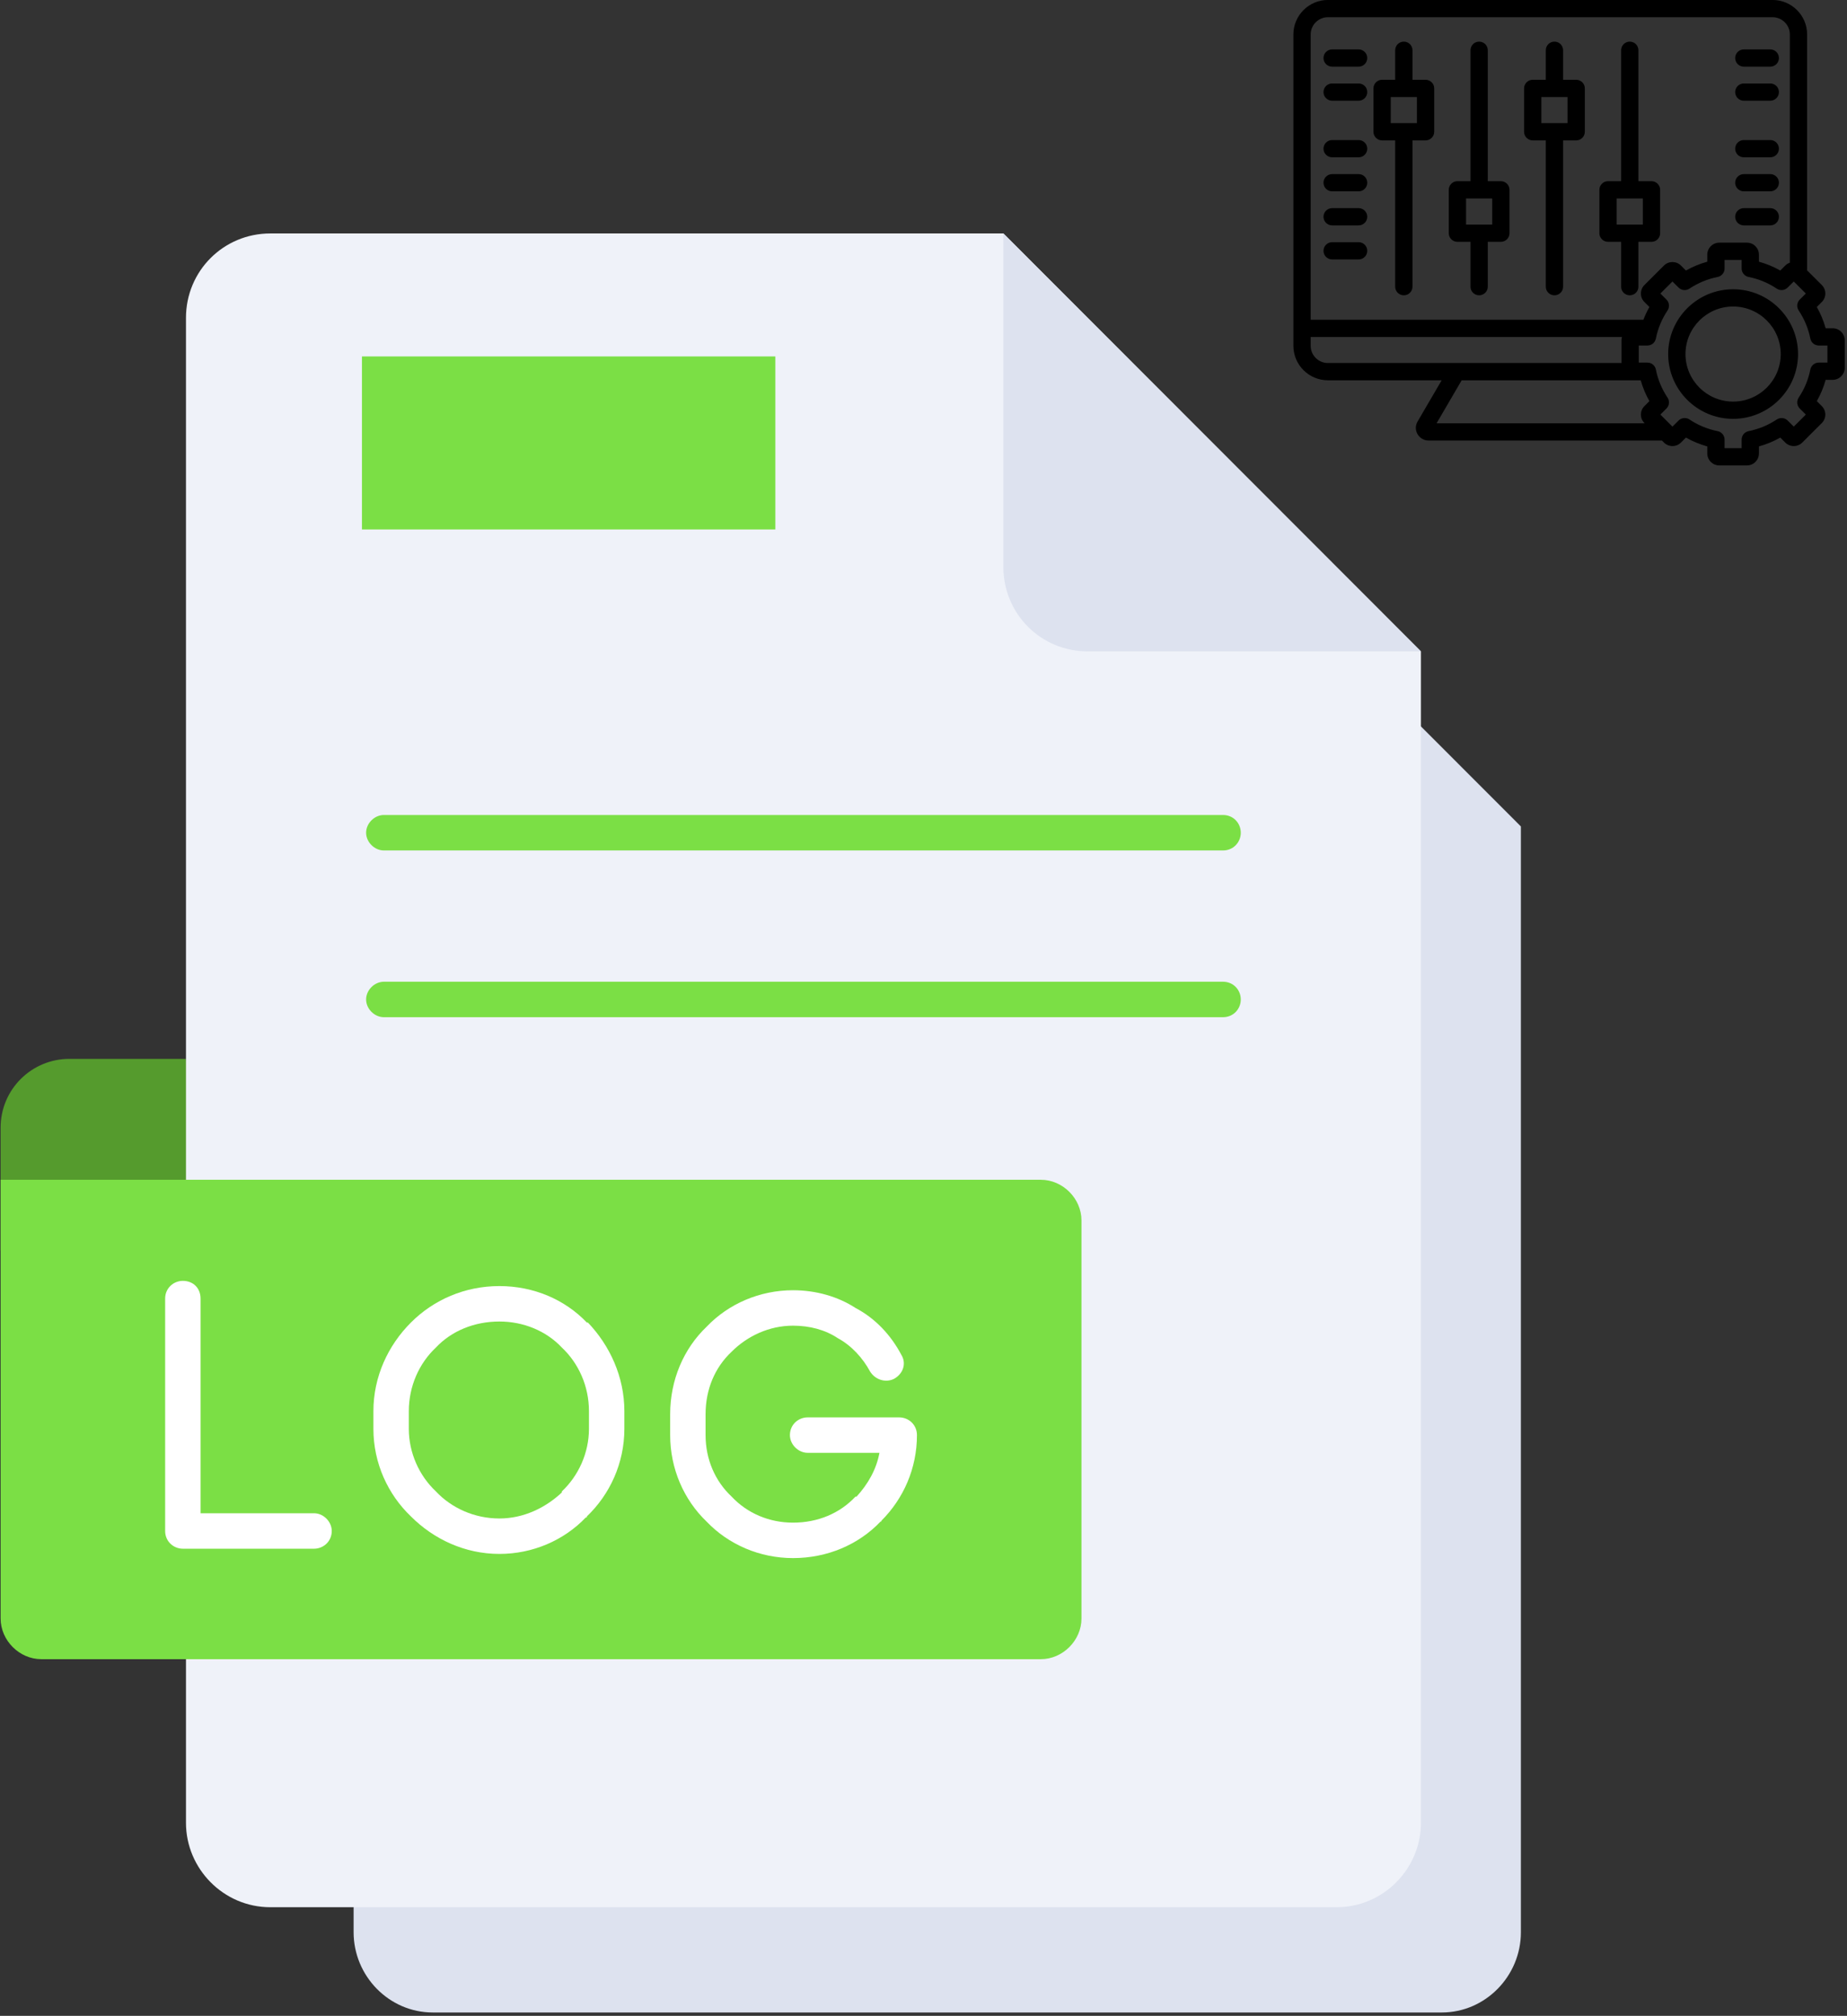 <svg xmlns="http://www.w3.org/2000/svg" xmlns:xlink="http://www.w3.org/1999/xlink" width="448" zoomAndPan="magnify" viewBox="0 0 336 366.75" height="489" preserveAspectRatio="xMidYMid meet" version="1.0"><rect x="0" y="0" width="336" height="366.75" fill="#333333" stroke="none"/><defs><clipPath id="411cdb1705"><path d="M 0.113 192 L 41 192 L 41 228 L 0.113 228 Z M 0.113 192 " clip-rule="nonzero"/></clipPath><clipPath id="3abd93be66"><path d="M 64 132 L 276.676 132 L 276.676 366.195 L 64 366.195 Z M 64 132 " clip-rule="nonzero"/></clipPath><clipPath id="cfca8f3fca"><path d="M 33 42.414 L 259 42.414 L 259 347 L 33 347 Z M 33 42.414 " clip-rule="nonzero"/></clipPath><clipPath id="4a1c287a37"><path d="M 182 42.414 L 259 42.414 L 259 119 L 182 119 Z M 182 42.414 " clip-rule="nonzero"/></clipPath><clipPath id="bb5d97c25e"><path d="M 0.113 214 L 197 214 L 197 302 L 0.113 302 Z M 0.113 214 " clip-rule="nonzero"/></clipPath><clipPath id="04938f6c25"><path d="M 235.223 0 L 335.652 0 L 335.652 84.691 L 235.223 84.691 Z M 235.223 0 " clip-rule="nonzero"/></clipPath></defs><g clip-path="url(#411cdb1705)"><path fill="#559b2d" d="M 12.617 192.645 C 5.797 192.645 0.113 198.145 0.113 205.16 L 0.113 227.531 L 40.273 227.531 L 33.832 192.832 L 33.832 192.645 Z M 12.617 192.645 " fill-opacity="1" fill-rule="evenodd"/></g><g clip-path="url(#3abd93be66)"><path fill="#dde2ef" d="M 258.492 132.16 L 276.676 150.359 L 276.676 351.539 C 276.676 359.5 270.234 366.137 262.281 366.137 L 78.727 366.137 C 70.77 366.137 64.328 359.5 64.328 351.539 L 64.328 173.492 Z M 258.492 132.16 " fill-opacity="1" fill-rule="evenodd"/></g><g clip-path="url(#cfca8f3fca)"><path fill="#eff2f9" d="M 33.832 214.641 L 33.832 57.832 C 33.832 49.301 40.652 42.473 49.176 42.473 L 182.531 42.473 L 258.492 118.508 L 258.492 331.629 C 258.492 339.973 251.672 346.988 243.148 346.988 L 49.176 346.988 C 40.652 346.988 33.832 339.973 33.832 331.629 Z M 33.832 214.641 " fill-opacity="1" fill-rule="evenodd"/></g><g clip-path="url(#4a1c287a37)"><path fill="#dde2ef" d="M 182.531 42.473 L 182.531 103.148 C 182.531 111.68 189.352 118.508 197.875 118.508 L 258.492 118.508 Z M 182.531 42.473 " fill-opacity="1" fill-rule="evenodd"/></g><g clip-path="url(#bb5d97c25e)"><path fill="#7bdf45" d="M 0.113 214.641 L 189.352 214.641 C 193.328 214.641 196.738 218.051 196.738 222.035 L 196.738 294.465 C 196.738 298.445 193.328 301.859 189.352 301.859 L 7.504 301.859 C 3.523 301.859 0.113 298.445 0.113 294.465 Z M 0.113 214.641 " fill-opacity="1" fill-rule="evenodd"/></g><path fill="#7bdf45" d="M 65.844 64.848 L 141.047 64.848 L 141.047 96.324 L 65.844 96.324 Z M 65.844 64.848 " fill-opacity="1" fill-rule="evenodd"/><path fill="#7bdf45" d="M 69.824 154.723 C 68.117 154.723 66.602 153.207 66.602 151.5 C 66.602 149.793 68.117 148.277 69.824 148.277 L 222.5 148.277 C 224.395 148.277 225.719 149.793 225.719 151.5 C 225.719 153.207 224.395 154.723 222.5 154.723 Z M 69.824 154.723 " fill-opacity="1" fill-rule="evenodd"/><path fill="#7bdf45" d="M 69.824 185.059 C 68.117 185.059 66.602 183.543 66.602 181.836 C 66.602 180.129 68.117 178.613 69.824 178.613 L 222.5 178.613 C 224.395 178.613 225.719 180.129 225.719 181.836 C 225.719 183.543 224.395 185.059 222.5 185.059 Z M 69.824 185.059 " fill-opacity="1" fill-rule="evenodd"/><path fill="#ffffff" d="M 30.043 236.254 C 30.043 234.359 31.559 233.031 33.266 233.031 C 35.156 233.031 36.484 234.359 36.484 236.254 L 36.484 275.312 L 57.133 275.312 C 58.836 275.312 60.352 276.832 60.352 278.539 C 60.352 280.434 58.836 281.762 57.133 281.762 L 33.266 281.762 C 31.559 281.762 30.043 280.434 30.043 278.539 Z M 30.043 236.254 " fill-opacity="1" fill-rule="nonzero"/><path fill="#ffffff" d="M 90.848 233.98 C 97.102 233.98 102.781 236.445 106.762 240.617 L 106.949 240.617 C 110.93 244.785 113.582 250.477 113.582 256.734 L 113.582 259.957 C 113.582 266.215 110.93 271.902 106.762 275.883 C 106.762 276.074 106.762 276.074 106.57 276.074 C 102.594 280.246 96.91 282.711 90.848 282.711 C 84.598 282.711 78.914 280.055 74.75 275.883 C 70.582 271.902 67.93 266.215 67.93 259.957 L 67.93 256.734 C 67.93 250.477 70.582 244.785 74.75 240.617 C 78.914 236.445 84.598 233.98 90.848 233.98 Z M 102.215 245.168 C 99.375 242.133 95.207 240.426 90.848 240.426 C 86.305 240.426 82.137 242.133 79.293 245.168 C 76.262 248.012 74.371 252.184 74.371 256.734 L 74.371 259.957 C 74.371 264.316 76.262 268.488 79.293 271.332 C 82.137 274.367 86.305 276.262 90.848 276.262 C 95.207 276.262 99.184 274.367 102.215 271.523 C 102.215 271.523 102.215 271.523 102.215 271.332 C 105.246 268.488 107.141 264.316 107.141 259.957 L 107.141 256.734 C 107.141 252.184 105.246 248.012 102.215 245.168 Z M 102.215 245.168 " fill-opacity="1" fill-rule="nonzero"/><path fill="#ffffff" d="M 163.969 246.492 C 164.914 248.012 164.348 249.906 162.641 250.855 C 161.125 251.613 159.23 251.043 158.285 249.527 C 156.957 247.062 154.875 244.785 152.414 243.461 C 150.141 241.941 147.297 241.184 144.266 241.184 C 139.91 241.184 135.934 243.082 133.09 245.926 C 130.059 248.77 128.355 252.75 128.355 257.301 L 128.355 261.094 C 128.355 265.453 130.059 269.438 133.09 272.281 C 135.934 275.312 139.91 277.02 144.266 277.02 C 148.812 277.02 152.793 275.312 155.633 272.281 C 155.633 272.281 155.824 272.281 155.824 272.281 C 157.906 270.004 159.422 267.352 159.988 264.316 L 146.918 264.316 C 145.215 264.316 143.699 262.801 143.699 261.094 C 143.699 259.199 145.215 257.871 146.918 257.871 L 163.59 257.871 C 165.293 257.871 166.809 259.199 166.809 261.094 C 166.809 267.16 164.348 272.66 160.367 276.641 C 160.367 276.832 160.18 276.832 160.18 276.832 C 156.203 281.004 150.52 283.469 144.266 283.469 C 138.207 283.469 132.523 281.004 128.547 276.832 C 124.379 272.848 121.914 267.16 121.914 261.094 L 121.914 257.301 C 121.914 251.043 124.379 245.355 128.547 241.375 C 132.523 237.203 138.207 234.738 144.266 234.738 C 148.434 234.738 152.414 235.875 155.633 237.961 C 159.23 239.855 162.074 242.891 163.969 246.492 Z M 163.969 246.492 " fill-opacity="1" fill-rule="nonzero"/><g clip-path="url(#04938f6c25)"><path fill="#000000" d="M 333.402 59.723 L 332.117 59.723 C 331.742 58.371 331.203 57.074 330.508 55.852 L 331.418 54.945 C 332.27 54.094 332.27 52.711 331.418 51.859 L 328.746 49.195 L 328.746 6.27 C 328.746 2.809 325.926 -0.008 322.457 -0.008 L 241.574 -0.008 C 238.109 -0.008 235.289 2.809 235.289 6.27 L 235.289 62.914 C 235.289 66.375 238.109 69.188 241.574 69.188 L 262.262 69.188 L 257.883 76.688 C 257.461 77.41 257.457 78.266 257.871 78.984 C 258.281 79.703 259.051 80.148 259.875 80.148 L 302.332 80.148 L 302.699 80.516 C 303.555 81.367 304.941 81.367 305.793 80.516 L 306.699 79.609 C 307.926 80.305 309.227 80.84 310.582 81.219 L 310.582 82.496 C 310.582 83.699 311.562 84.68 312.77 84.68 L 317.797 84.68 C 319 84.68 319.98 83.699 319.98 82.496 L 319.98 81.219 C 321.336 80.84 322.637 80.305 323.863 79.609 L 324.77 80.516 C 325.625 81.367 327.012 81.367 327.863 80.516 L 331.418 76.969 C 332.27 76.121 332.27 74.734 331.418 73.887 L 330.508 72.98 C 331.203 71.754 331.742 70.457 332.117 69.105 L 333.402 69.105 C 334.605 69.105 335.586 68.125 335.586 66.922 L 335.586 61.906 C 335.586 60.703 334.605 59.723 333.402 59.723 Z M 241.574 3.133 L 322.457 3.133 C 324.191 3.133 325.602 4.539 325.602 6.27 L 325.602 47.797 C 325.297 47.902 325.012 48.07 324.77 48.312 L 323.863 49.219 C 322.637 48.523 321.336 47.988 319.98 47.613 L 319.98 46.332 C 319.98 45.129 319 44.148 317.797 44.148 L 312.77 44.148 C 311.562 44.148 310.582 45.129 310.582 46.332 L 310.582 47.613 C 309.227 47.988 307.926 48.523 306.699 49.219 L 305.793 48.312 C 304.941 47.461 303.555 47.461 302.699 48.312 L 299.148 51.859 C 298.734 52.27 298.508 52.816 298.508 53.402 C 298.508 53.984 298.734 54.531 299.148 54.945 L 300.055 55.852 C 299.633 56.598 299.266 57.371 298.961 58.168 L 238.434 58.168 L 238.434 6.27 C 238.434 4.539 239.844 3.133 241.574 3.133 Z M 238.434 62.914 L 238.434 61.309 L 295.062 61.309 C 295.008 61.5 294.977 61.699 294.977 61.906 L 294.977 66.047 L 241.574 66.047 C 239.844 66.047 238.434 64.641 238.434 62.914 Z M 261.34 77.008 L 265.902 69.188 L 298.469 69.188 C 298.848 70.512 299.375 71.781 300.055 72.98 L 299.148 73.887 C 298.293 74.734 298.293 76.121 299.148 76.969 L 299.184 77.008 Z M 332.441 65.965 L 330.875 65.965 C 330.125 65.965 329.48 66.492 329.332 67.227 C 328.969 69.059 328.254 70.781 327.211 72.34 C 326.793 72.965 326.875 73.793 327.406 74.324 L 328.512 75.426 L 326.316 77.617 L 325.211 76.516 C 324.68 75.984 323.848 75.902 323.223 76.32 C 321.66 77.359 319.938 78.074 318.098 78.438 C 317.363 78.586 316.832 79.23 316.832 79.977 L 316.832 81.539 L 313.73 81.539 L 313.73 79.977 C 313.73 79.23 313.199 78.586 312.461 78.438 C 310.625 78.074 308.902 77.359 307.34 76.316 C 306.715 75.902 305.883 75.984 305.352 76.516 L 304.246 77.617 L 302.051 75.426 L 303.156 74.324 C 303.688 73.793 303.77 72.965 303.352 72.34 C 302.309 70.781 301.594 69.062 301.23 67.227 C 301.082 66.492 300.438 65.965 299.688 65.965 L 298.121 65.965 L 298.121 62.863 L 299.688 62.863 C 300.438 62.863 301.082 62.336 301.23 61.602 C 301.594 59.77 302.309 58.047 303.352 56.488 C 303.77 55.863 303.688 55.035 303.156 54.504 L 302.051 53.402 L 304.246 51.211 L 305.352 52.312 C 305.883 52.844 306.715 52.926 307.34 52.512 C 308.902 51.469 310.625 50.758 312.465 50.391 C 313.199 50.242 313.73 49.598 313.73 48.852 L 313.73 47.289 L 316.832 47.289 L 316.832 48.852 C 316.832 49.598 317.363 50.242 318.098 50.391 C 319.938 50.754 321.66 51.469 323.223 52.512 C 323.848 52.926 324.68 52.844 325.211 52.312 L 326.316 51.211 L 328.512 53.402 L 327.406 54.504 C 326.875 55.035 326.793 55.863 327.211 56.488 C 328.25 58.047 328.965 59.766 329.332 61.602 C 329.48 62.336 330.125 62.863 330.875 62.863 L 332.441 62.863 Z M 315.281 52.625 C 308.77 52.625 303.469 57.914 303.469 64.414 C 303.469 70.914 308.77 76.203 315.281 76.203 C 321.793 76.203 327.094 70.914 327.094 64.414 C 327.094 57.914 321.793 52.625 315.281 52.625 Z M 315.281 73.062 C 310.504 73.062 306.617 69.184 306.617 64.414 C 306.617 59.645 310.504 55.766 315.281 55.766 C 320.059 55.766 323.945 59.645 323.945 64.414 C 323.945 69.184 320.059 73.062 315.281 73.062 Z M 251.426 25.543 L 253.805 25.543 L 253.805 52.156 C 253.805 53.023 254.512 53.727 255.379 53.727 C 256.246 53.727 256.953 53.023 256.953 52.156 L 256.953 25.543 L 259.332 25.543 C 260.199 25.543 260.906 24.84 260.906 23.973 L 260.906 16.082 C 260.906 15.215 260.199 14.512 259.332 14.512 L 256.953 14.512 L 256.953 9.145 C 256.953 8.277 256.246 7.574 255.379 7.574 C 254.512 7.574 253.805 8.277 253.805 9.145 L 253.805 14.512 L 251.426 14.512 C 250.559 14.512 249.852 15.215 249.852 16.082 L 249.852 23.973 C 249.852 24.84 250.559 25.543 251.426 25.543 Z M 253 17.652 L 257.758 17.652 L 257.758 22.402 L 253 22.402 Z M 292.527 43.996 L 294.91 43.996 L 294.91 52.156 C 294.91 53.023 295.613 53.727 296.48 53.727 C 297.352 53.727 298.055 53.023 298.055 52.156 L 298.055 43.996 L 300.434 43.996 C 301.305 43.996 302.008 43.293 302.008 42.426 L 302.008 34.535 C 302.008 33.668 301.305 32.965 300.434 32.965 L 298.055 32.965 L 298.055 9.145 C 298.055 8.277 297.352 7.574 296.48 7.574 C 295.613 7.574 294.91 8.277 294.91 9.145 L 294.91 32.965 L 292.527 32.965 C 291.66 32.965 290.957 33.668 290.957 34.535 L 290.957 42.426 C 290.957 43.293 291.66 43.996 292.527 43.996 Z M 294.102 36.105 L 298.859 36.105 L 298.859 40.855 L 294.102 40.855 Z M 278.828 25.543 L 281.207 25.543 L 281.207 52.156 C 281.207 53.023 281.91 53.727 282.781 53.727 C 283.648 53.727 284.355 53.023 284.355 52.156 L 284.355 25.543 L 286.734 25.543 C 287.602 25.543 288.305 24.84 288.305 23.973 L 288.305 16.082 C 288.305 15.215 287.602 14.512 286.734 14.512 L 284.355 14.512 L 284.355 9.145 C 284.355 8.277 283.648 7.574 282.781 7.574 C 281.91 7.574 281.207 8.277 281.207 9.145 L 281.207 14.512 L 278.828 14.512 C 277.961 14.512 277.254 15.215 277.254 16.082 L 277.254 23.973 C 277.254 24.84 277.961 25.543 278.828 25.543 Z M 280.402 17.652 L 285.16 17.652 L 285.16 22.402 L 280.402 22.402 Z M 265.129 43.996 L 267.508 43.996 L 267.508 52.156 C 267.508 53.023 268.211 53.727 269.078 53.727 C 269.949 53.727 270.652 53.023 270.652 52.156 L 270.652 43.996 L 273.031 43.996 C 273.902 43.996 274.605 43.293 274.605 42.426 L 274.605 34.535 C 274.605 33.668 273.902 32.965 273.031 32.965 L 270.652 32.965 L 270.652 9.145 C 270.652 8.277 269.949 7.574 269.078 7.574 C 268.211 7.574 267.508 8.277 267.508 9.145 L 267.508 32.965 L 265.129 32.965 C 264.258 32.965 263.555 33.668 263.555 34.535 L 263.555 42.426 C 263.555 43.293 264.258 43.996 265.129 43.996 Z M 266.699 36.105 L 271.457 36.105 L 271.457 40.855 L 266.699 40.855 Z M 315.656 16.754 C 315.656 15.887 316.363 15.184 317.23 15.184 L 322.043 15.184 C 322.91 15.184 323.617 15.887 323.617 16.754 C 323.617 17.621 322.91 18.324 322.043 18.324 L 317.23 18.324 C 316.363 18.324 315.656 17.621 315.656 16.754 Z M 315.656 10.559 C 315.656 9.691 316.363 8.988 317.23 8.988 L 322.043 8.988 C 322.91 8.988 323.617 9.691 323.617 10.559 C 323.617 11.426 322.91 12.129 322.043 12.129 L 317.23 12.129 C 316.363 12.129 315.656 11.426 315.656 10.559 Z M 315.656 33.242 C 315.656 32.379 316.363 31.676 317.23 31.676 L 322.043 31.676 C 322.91 31.676 323.617 32.379 323.617 33.242 C 323.617 34.109 322.91 34.812 322.043 34.812 L 317.23 34.812 C 316.363 34.812 315.656 34.109 315.656 33.242 Z M 315.656 27.051 C 315.656 26.184 316.363 25.48 317.23 25.48 L 322.043 25.48 C 322.91 25.48 323.617 26.184 323.617 27.051 C 323.617 27.918 322.91 28.621 322.043 28.621 L 317.23 28.621 C 316.363 28.621 315.656 27.918 315.656 27.051 Z M 315.656 39.438 C 315.656 38.57 316.363 37.867 317.23 37.867 L 322.043 37.867 C 322.91 37.867 323.617 38.57 323.617 39.438 C 323.617 40.305 322.91 41.008 322.043 41.008 L 317.23 41.008 C 316.363 41.008 315.656 40.305 315.656 39.438 Z M 240.766 39.438 C 240.766 38.57 241.473 37.867 242.34 37.867 L 247.152 37.867 C 248.023 37.867 248.727 38.57 248.727 39.438 C 248.727 40.305 248.023 41.008 247.152 41.008 L 242.34 41.008 C 241.473 41.008 240.766 40.305 240.766 39.438 Z M 240.766 45.633 C 240.766 44.766 241.473 44.062 242.34 44.062 L 247.152 44.062 C 248.023 44.062 248.727 44.766 248.727 45.633 C 248.727 46.5 248.023 47.203 247.152 47.203 L 242.34 47.203 C 241.473 47.203 240.766 46.5 240.766 45.633 Z M 240.766 10.559 C 240.766 9.691 241.473 8.988 242.34 8.988 L 247.152 8.988 C 248.023 8.988 248.727 9.691 248.727 10.559 C 248.727 11.426 248.023 12.129 247.152 12.129 L 242.34 12.129 C 241.473 12.129 240.766 11.426 240.766 10.559 Z M 240.766 33.242 C 240.766 32.379 241.473 31.676 242.34 31.676 L 247.152 31.676 C 248.023 31.676 248.727 32.379 248.727 33.242 C 248.727 34.109 248.023 34.812 247.152 34.812 L 242.34 34.812 C 241.473 34.812 240.766 34.109 240.766 33.242 Z M 240.766 27.051 C 240.766 26.184 241.473 25.48 242.34 25.48 L 247.152 25.48 C 248.023 25.48 248.727 26.184 248.727 27.051 C 248.727 27.918 248.023 28.621 247.152 28.621 L 242.34 28.621 C 241.473 28.621 240.766 27.918 240.766 27.051 Z M 240.766 16.754 C 240.766 15.887 241.473 15.184 242.34 15.184 L 247.152 15.184 C 248.023 15.184 248.727 15.887 248.727 16.754 C 248.727 17.621 248.023 18.324 247.152 18.324 L 242.34 18.324 C 241.473 18.324 240.766 17.621 240.766 16.754 Z M 240.766 16.754 " fill-opacity="1" fill-rule="nonzero"/></g></svg>
